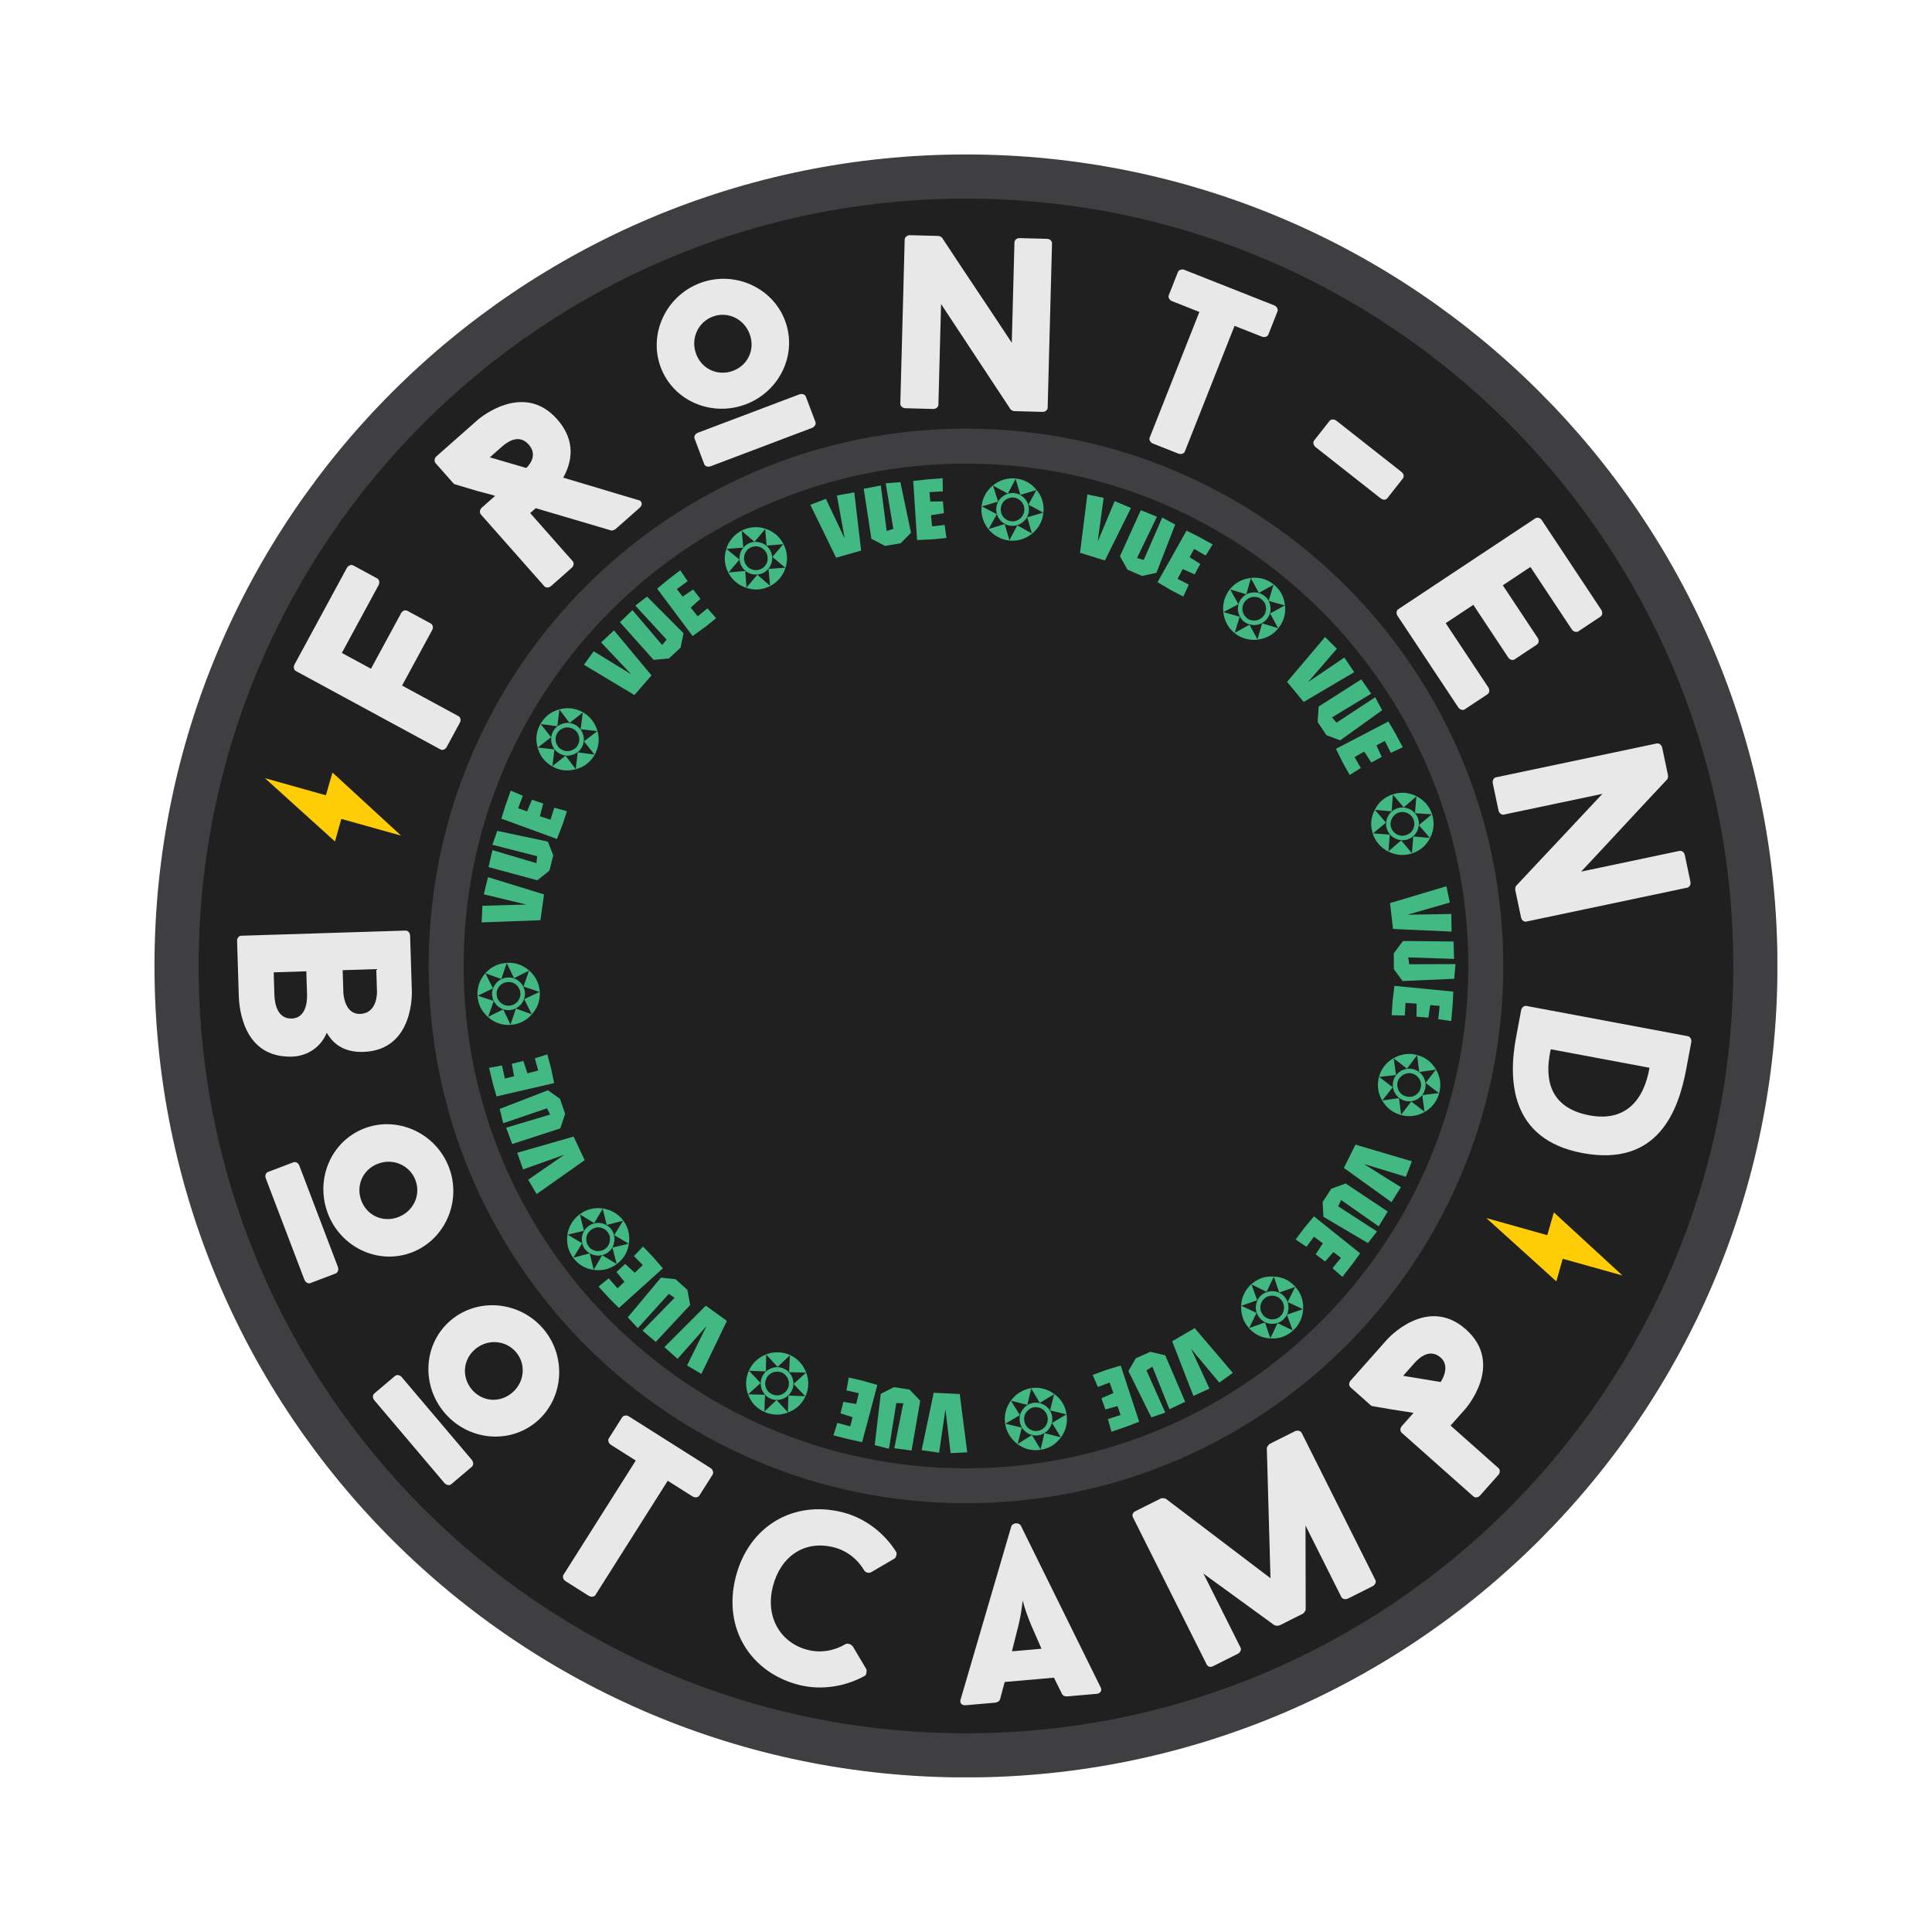   <svg xmlns="http://www.w3.org/2000/svg" xmlns:xlink="http://www.w3.org/1999/xlink" width="500" zoomAndPan="magnify"
    viewBox="0 0 375 375" height="500" preserveAspectRatio="xMidYMid meet" version="1.0">
    <defs>
      <g />
      <clipPath id="id1">
        <path
          d="M 29.984 29.984 L 344.984 29.984 L 344.984 344.984 L 29.984 344.984 Z M 29.984 29.984 "
          clip-rule="nonzero" />
      </clipPath>
      <clipPath id="id2">
        <path d="M 51 149 L 78 149 L 78 164 L 51 164 Z M 51 149 " clip-rule="nonzero" />
      </clipPath>
      <clipPath id="id3">
        <path
          d="M 49.199 158.883 L 52.652 146.609 L 80.086 154.324 L 76.633 166.598 Z M 49.199 158.883 "
          clip-rule="nonzero" />
      </clipPath>
      <clipPath id="id4">
        <path
          d="M 49.199 158.883 L 52.652 146.609 L 80.086 154.324 L 76.633 166.598 Z M 49.199 158.883 "
          clip-rule="nonzero" />
      </clipPath>
      <clipPath id="id5">
        <path
          d="M 49.199 158.883 L 52.652 146.609 L 80.086 154.324 L 76.633 166.598 Z M 49.199 158.883 "
          clip-rule="nonzero" />
      </clipPath>
      <clipPath id="id6">
        <path d="M 288 235 L 315 235 L 315 249 L 288 249 Z M 288 235 " clip-rule="nonzero" />
      </clipPath>
      <clipPath id="id7">
        <path
          d="M 286.27 244.262 L 289.723 231.988 L 317.156 239.703 L 313.703 251.977 Z M 286.27 244.262 "
          clip-rule="nonzero" />
      </clipPath>
      <clipPath id="id8">
        <path
          d="M 286.27 244.262 L 289.723 231.988 L 317.156 239.703 L 313.703 251.977 Z M 286.27 244.262 "
          clip-rule="nonzero" />
      </clipPath>
      <clipPath id="id9">
        <path
          d="M 286.27 244.262 L 289.723 231.988 L 317.156 239.703 L 313.703 251.977 Z M 286.27 244.262 "
          clip-rule="nonzero" />
      </clipPath>
    </defs>
    <g clip-path="url(#id1)">
      <path fill="#3f3f41"
        d="M 345.004 187.492 C 345.004 100.5 274.48 29.98 187.492 29.98 C 100.5 29.98 29.984 100.5 29.984 187.492 C 29.984 274.48 100.5 345 187.492 345 C 274.48 345 345.004 274.48 345.004 187.492 "
        fill-opacity="1" fill-rule="nonzero" />
    </g>
    <path fill="#202020"
      d="M 336.43 187.492 C 336.43 105.234 269.75 38.555 187.492 38.555 C 105.238 38.555 38.555 105.234 38.555 187.492 C 38.555 269.746 105.238 336.43 187.492 336.43 C 269.75 336.43 336.43 269.746 336.43 187.492 "
      fill-opacity="1" fill-rule="nonzero" />
    <path fill="#3f3f41"
      d="M 291.781 187.492 C 291.781 129.895 245.086 83.203 187.492 83.203 C 129.895 83.203 83.207 129.895 83.207 187.492 C 83.207 245.086 129.895 291.777 187.492 291.777 C 245.086 291.777 291.781 245.086 291.781 187.492 "
      fill-opacity="1" fill-rule="nonzero" />
    <path fill="#202020"
      d="M 285 187.492 C 285 133.641 241.344 89.984 187.492 89.984 C 133.641 89.984 89.988 133.641 89.988 187.492 C 89.988 241.344 133.641 284.996 187.492 284.996 C 241.344 284.996 285 241.344 285 187.492 "
      fill-opacity="1" fill-rule="nonzero" />

    <g id="vue-text" fill="#42b883" fill-opacity="1">
      <g fill="#42b883" fill-opacity="1">
        <g transform="translate(128.592, 246.186)">
          <g />
        </g>
      </g>
      <g fill="#42b883" fill-opacity="1">
        <g transform="translate(124.787, 242.435)">
          <g>
            <path
              d="M -10.922 -1.312 C -10.859 -1.039 -10.734 -0.773 -10.547 -0.516 C -10.359 -0.266 -10.133 -0.062 -9.875 0.094 C -9.625 0.227 -9.348 0.328 -9.047 0.391 C -8.711 0.422 -8.398 0.398 -8.109 0.328 C -7.828 0.266 -7.562 0.141 -7.312 -0.047 C -7.062 -0.234 -6.859 -0.453 -6.703 -0.703 C -6.555 -0.961 -6.457 -1.254 -6.406 -1.578 C -6.375 -1.891 -6.383 -2.188 -6.438 -2.469 C -6.508 -2.75 -6.641 -3.016 -6.828 -3.266 C -7.016 -3.523 -7.234 -3.727 -7.484 -3.875 C -7.754 -4.031 -8.039 -4.133 -8.344 -4.188 C -8.664 -4.227 -8.969 -4.207 -9.25 -4.125 C -9.531 -4.051 -9.797 -3.922 -10.047 -3.734 C -10.297 -3.547 -10.5 -3.328 -10.656 -3.078 C -10.812 -2.836 -10.922 -2.551 -10.984 -2.219 C -11.016 -1.914 -10.992 -1.613 -10.922 -1.312 Z M -11.25 0.016 C -11.52 -0.359 -11.691 -0.738 -11.766 -1.125 C -11.859 -1.539 -11.879 -1.945 -11.828 -2.344 C -11.766 -2.758 -11.625 -3.148 -11.406 -3.516 C -11.195 -3.879 -10.914 -4.191 -10.562 -4.453 C -10.238 -4.691 -9.875 -4.863 -9.469 -4.969 C -9.062 -5.082 -8.645 -5.102 -8.219 -5.031 C -7.789 -4.977 -7.398 -4.844 -7.047 -4.625 C -6.691 -4.426 -6.379 -4.148 -6.109 -3.797 C -5.848 -3.441 -5.68 -3.07 -5.609 -2.688 C -5.516 -2.25 -5.5 -1.836 -5.562 -1.453 C -5.613 -1.035 -5.742 -0.641 -5.953 -0.266 C -6.172 0.098 -6.445 0.406 -6.781 0.656 C -7.125 0.906 -7.5 1.082 -7.906 1.188 C -8.32 1.289 -8.742 1.305 -9.172 1.234 C -9.586 1.172 -9.973 1.031 -10.328 0.812 C -10.68 0.625 -10.988 0.359 -11.25 0.016 Z M -13.531 1.703 C -14.008 1.055 -14.348 0.348 -14.547 -0.422 C -14.723 -1.16 -14.758 -1.953 -14.656 -2.797 C -14.531 -3.598 -14.266 -4.332 -13.859 -5 C -13.461 -5.664 -12.93 -6.25 -12.266 -6.75 C -11.629 -7.219 -10.938 -7.551 -10.188 -7.75 C -9.445 -7.945 -8.648 -7.988 -7.797 -7.875 C -6.984 -7.758 -6.238 -7.5 -5.562 -7.094 C -4.875 -6.695 -4.289 -6.176 -3.812 -5.531 C -3.332 -4.883 -3 -4.172 -2.812 -3.391 C -2.633 -2.648 -2.602 -1.863 -2.719 -1.031 C -2.832 -0.219 -3.086 0.52 -3.484 1.188 C -3.891 1.852 -4.422 2.43 -5.078 2.922 C -5.723 3.398 -6.41 3.734 -7.141 3.922 C -7.879 4.117 -8.691 4.16 -9.578 4.047 C -10.367 3.941 -11.109 3.688 -11.797 3.281 C -12.461 2.875 -13.039 2.348 -13.531 1.703 Z M -13.484 1.672 L -10.328 0.844 L -9.547 4.016 L -7.906 1.203 L -5.094 2.891 L -5.922 -0.281 L -2.75 -1.031 L -5.562 -2.703 L -3.859 -5.484 L -7.031 -4.672 L -7.797 -7.828 L -9.453 -5.031 L -12.234 -6.719 L -11.438 -3.547 L -14.594 -2.781 L -11.797 -1.125 Z M -13.484 1.672 " />
          </g>
        </g>
      </g>
      <g fill="#42b883" fill-opacity="1">
        <g transform="translate(117.213, 231.928)">
          <g />
        </g>
      </g>
      <g fill="#42b883" fill-opacity="1">
        <g transform="translate(114.388, 227.29)">
          <g>
            <path
              d="M -3.051 -6.68 L -13.992 -3.543 L -12.852 -0.312 L -4.84 -3.164 L -11.867 1.699 L -10.23 4.48 L -0.906 -2.102 Z M -3.051 -6.68 " />
          </g>
        </g>
      </g>
      <g fill="#42b883" fill-opacity="1">
        <g transform="translate(110.5, 219.088)">
          <g>
            <path
              d="M -1.805 -5.809 L -4.141 -7.469 L -13.504 -3.852 L -12.824 -1.074 L -4.328 -3.965 L -3.719 -2.754 L -12.25 -0.203 L -11.082 2.961 L -1.75 -0.066 L -0.809 -2.902 Z M -1.805 -5.809 " />
          </g>
        </g>
      </g>
      <g fill="#42b883" fill-opacity="1">
        <g transform="translate(107.669, 210.861)">
          <g>
            <path
              d="M -0.746 -3.656 L -1.43 -6.207 L -3.859 -5.438 L -3.203 -3.078 L -5.293 -2.523 L -6.09 -4.93 L -8.324 -4.375 L -7.891 -1.961 L -9.676 -1.516 L -10.238 -4.047 L -12.746 -3.59 L -12 -0.527 L -11.301 1.953 L -0.109 -0.633 Z M -0.746 -3.656 " />
          </g>
        </g>
      </g>
      <g fill="#42b883" fill-opacity="1">
        <g transform="translate(106.088, 204.453)">
          <g />
        </g>
      </g>
      <g fill="#42b883" fill-opacity="1">
        <g transform="translate(104.948, 199.234)">
          <g>
            <path
              d="M -8.438 -7.078 C -8.531 -6.805 -8.566 -6.508 -8.547 -6.188 C -8.523 -5.875 -8.453 -5.586 -8.328 -5.328 C -8.18 -5.055 -8 -4.816 -7.781 -4.609 C -7.531 -4.398 -7.266 -4.242 -6.984 -4.141 C -6.703 -4.047 -6.406 -4.008 -6.094 -4.031 C -5.781 -4.051 -5.492 -4.125 -5.234 -4.25 C -4.973 -4.383 -4.727 -4.57 -4.5 -4.812 C -4.312 -5.051 -4.164 -5.305 -4.062 -5.578 C -3.957 -5.859 -3.914 -6.156 -3.938 -6.469 C -3.957 -6.789 -4.035 -7.078 -4.172 -7.328 C -4.305 -7.609 -4.484 -7.852 -4.703 -8.062 C -4.953 -8.27 -5.211 -8.422 -5.484 -8.516 C -5.766 -8.609 -6.062 -8.645 -6.375 -8.625 C -6.688 -8.602 -6.973 -8.531 -7.234 -8.406 C -7.504 -8.281 -7.754 -8.098 -7.984 -7.859 C -8.172 -7.617 -8.32 -7.359 -8.438 -7.078 Z M -9.422 -6.141 C -9.453 -6.598 -9.395 -7.008 -9.25 -7.375 C -9.094 -7.781 -8.883 -8.129 -8.625 -8.422 C -8.352 -8.742 -8.023 -9 -7.641 -9.188 C -7.266 -9.375 -6.859 -9.477 -6.422 -9.5 C -6.016 -9.531 -5.613 -9.477 -5.219 -9.344 C -4.82 -9.207 -4.461 -8.992 -4.141 -8.703 C -3.816 -8.43 -3.566 -8.109 -3.391 -7.734 C -3.203 -7.367 -3.094 -6.961 -3.062 -6.516 C -3.039 -6.078 -3.102 -5.676 -3.25 -5.312 C -3.395 -4.895 -3.602 -4.535 -3.875 -4.234 C -4.145 -3.93 -4.469 -3.688 -4.844 -3.5 C -5.219 -3.312 -5.613 -3.203 -6.031 -3.172 C -6.457 -3.148 -6.867 -3.207 -7.266 -3.344 C -7.672 -3.477 -8.035 -3.68 -8.359 -3.953 C -8.672 -4.242 -8.922 -4.578 -9.109 -4.953 C -9.297 -5.316 -9.398 -5.711 -9.422 -6.141 Z M -12.266 -5.953 C -12.316 -6.754 -12.211 -7.535 -11.953 -8.297 C -11.703 -9.016 -11.301 -9.691 -10.75 -10.328 C -10.195 -10.953 -9.57 -11.43 -8.875 -11.766 C -8.176 -12.098 -7.41 -12.289 -6.578 -12.344 C -5.785 -12.395 -5.031 -12.301 -4.312 -12.062 C -3.594 -11.82 -2.898 -11.422 -2.234 -10.859 C -1.617 -10.316 -1.133 -9.691 -0.781 -8.984 C -0.426 -8.273 -0.223 -7.516 -0.172 -6.703 C -0.129 -5.898 -0.238 -5.117 -0.5 -4.359 C -0.75 -3.648 -1.156 -2.984 -1.719 -2.359 C -2.258 -1.734 -2.879 -1.25 -3.578 -0.906 C -4.273 -0.562 -5.031 -0.363 -5.844 -0.312 C -6.656 -0.258 -7.422 -0.352 -8.141 -0.594 C -8.867 -0.844 -9.566 -1.254 -10.234 -1.828 C -10.836 -2.359 -11.316 -2.973 -11.672 -3.672 C -12.016 -4.379 -12.211 -5.141 -12.266 -5.953 Z M -12.203 -5.969 L -9.109 -4.938 L -10.203 -1.859 L -7.281 -3.312 L -5.859 -0.359 L -4.812 -3.469 L -1.75 -2.375 L -3.188 -5.297 L -0.234 -6.703 L -3.344 -7.75 L -2.266 -10.828 L -5.172 -9.375 L -6.594 -12.297 L -7.641 -9.219 L -10.719 -10.312 L -9.266 -7.391 Z M -12.203 -5.969 " />
          </g>
        </g>
      </g>
      <g fill="#42b883" fill-opacity="1">
        <g transform="translate(104.341, 186.295)">
          <g />
        </g>
      </g>
      <g fill="#42b883" fill-opacity="1">
        <g transform="translate(104.506, 180.868)">
          <g>
            <path
              d="M 1.09 -7.262 L -9.785 -10.609 L -10.598 -7.281 L -2.328 -5.293 L -10.867 -5.059 L -11.02 -1.832 L 0.391 -2.254 Z M 1.09 -7.262 " />
          </g>
        </g>
      </g>
      <g fill="#42b883" fill-opacity="1">
        <g transform="translate(105.728, 171.873)">
          <g>
            <path
              d="M 1.66 -5.852 L 0.609 -8.52 L -9.211 -10.602 L -10.156 -7.902 L -1.461 -5.684 L -1.613 -4.336 L -10.152 -6.863 L -10.898 -3.57 L -1.43 -1.012 L 0.91 -2.875 Z M 1.66 -5.852 " />
          </g>
        </g>
      </g>
      <g fill="#42b883" fill-opacity="1">
        <g transform="translate(107.848, 163.436)">
          <g>
            <path
              d="M 1.371 -3.469 L 2.191 -5.98 L -0.262 -6.66 L -1.004 -4.328 L -3.055 -5.004 L -2.41 -7.457 L -4.586 -8.211 L -5.539 -5.953 L -7.277 -6.555 L -6.367 -8.98 L -8.719 -9.965 L -9.766 -6.996 L -10.535 -4.535 L 0.254 -0.59 Z M 1.371 -3.469 " />
          </g>
        </g>
      </g>
      <g fill="#42b883" fill-opacity="1">
        <g transform="translate(110.024, 157.203)">
          <g />
        </g>
      </g>
      <g fill="#42b883" fill-opacity="1">
        <g transform="translate(111.918, 152.208)">
          <g>
            <path
              d="M -3.203 -10.531 C -3.43 -10.363 -3.625 -10.141 -3.781 -9.859 C -3.938 -9.586 -4.031 -9.301 -4.062 -9 C -4.094 -8.707 -4.078 -8.414 -4.016 -8.125 C -3.91 -7.801 -3.766 -7.52 -3.578 -7.281 C -3.398 -7.051 -3.176 -6.863 -2.906 -6.719 C -2.633 -6.562 -2.352 -6.461 -2.062 -6.422 C -1.77 -6.391 -1.469 -6.414 -1.156 -6.5 C -0.863 -6.594 -0.594 -6.723 -0.344 -6.891 C -0.113 -7.078 0.078 -7.305 0.234 -7.578 C 0.391 -7.859 0.484 -8.141 0.516 -8.422 C 0.547 -8.723 0.523 -9.02 0.453 -9.312 C 0.359 -9.633 0.219 -9.91 0.031 -10.141 C -0.145 -10.367 -0.367 -10.562 -0.641 -10.719 C -0.91 -10.863 -1.191 -10.957 -1.484 -11 C -1.773 -11.039 -2.082 -11.02 -2.406 -10.938 C -2.688 -10.844 -2.953 -10.707 -3.203 -10.531 Z M -4.547 -10.281 C -4.316 -10.676 -4.047 -10.988 -3.734 -11.219 C -3.379 -11.477 -3.008 -11.66 -2.625 -11.766 C -2.219 -11.891 -1.805 -11.926 -1.391 -11.875 C -0.973 -11.82 -0.57 -11.688 -0.188 -11.469 C 0.164 -11.27 0.473 -11.004 0.734 -10.672 C 0.992 -10.336 1.176 -9.961 1.281 -9.547 C 1.406 -9.141 1.438 -8.734 1.375 -8.328 C 1.344 -7.922 1.219 -7.523 1 -7.141 C 0.781 -6.754 0.508 -6.445 0.188 -6.219 C -0.164 -5.945 -0.535 -5.766 -0.922 -5.672 C -1.316 -5.547 -1.723 -5.508 -2.141 -5.562 C -2.566 -5.613 -2.961 -5.742 -3.328 -5.953 C -3.691 -6.16 -4.004 -6.426 -4.266 -6.75 C -4.523 -7.082 -4.711 -7.461 -4.828 -7.891 C -4.941 -8.297 -4.973 -8.703 -4.922 -9.109 C -4.879 -9.516 -4.754 -9.906 -4.547 -10.281 Z M -7.016 -11.688 C -6.617 -12.383 -6.109 -12.984 -5.484 -13.484 C -4.879 -13.941 -4.172 -14.285 -3.359 -14.516 C -2.566 -14.734 -1.785 -14.797 -1.016 -14.703 C -0.242 -14.609 0.504 -14.359 1.234 -13.953 C 1.922 -13.555 2.5 -13.055 2.969 -12.453 C 3.445 -11.859 3.812 -11.141 4.062 -10.297 C 4.281 -9.523 4.344 -8.742 4.25 -7.953 C 4.156 -7.172 3.91 -6.426 3.516 -5.719 C 3.117 -5.02 2.602 -4.422 1.969 -3.922 C 1.375 -3.461 0.672 -3.125 -0.141 -2.906 C -0.941 -2.688 -1.727 -2.617 -2.5 -2.703 C -3.281 -2.797 -4.02 -3.047 -4.719 -3.453 C -5.426 -3.848 -6.02 -4.344 -6.5 -4.938 C -6.977 -5.539 -7.332 -6.27 -7.562 -7.125 C -7.789 -7.883 -7.859 -8.66 -7.766 -9.453 C -7.672 -10.234 -7.422 -10.977 -7.016 -11.688 Z M -6.953 -11.656 L -4.953 -9.109 L -7.531 -7.109 L -4.297 -6.75 L -4.703 -3.5 L -2.156 -5.531 L -0.172 -2.922 L 0.219 -6.172 L 3.469 -5.75 L 1.438 -8.312 L 4.016 -10.297 L 0.781 -10.672 L 1.203 -13.906 L -1.359 -11.891 L -3.344 -14.484 L -3.734 -11.25 Z M -6.953 -11.656 " />
          </g>
        </g>
      </g>
      <g fill="#42b883" fill-opacity="1">
        <g transform="translate(118.476, 141.037)">
          <g />
        </g>
      </g>
      <g fill="#42b883" fill-opacity="1">
        <g transform="translate(121.576, 136.582)">
          <g>
            <path
              d="M 4.879 -5.488 L -2.402 -14.23 L -4.902 -11.887 L 0.941 -5.703 L -6.344 -10.172 L -8.23 -7.551 L 1.559 -1.676 Z M 4.879 -5.488 " />
          </g>
        </g>
      </g>
      <g fill="#42b883" fill-opacity="1">
        <g transform="translate(127.513, 129.713)">
          <g>
            <path
              d="M 4.586 -3.996 L 5.16 -6.805 L -1.926 -13.91 L -4.195 -12.168 L 1.879 -5.559 L 1.016 -4.516 L -4.758 -11.293 L -7.184 -8.941 L -0.645 -1.629 L 2.332 -1.91 Z M 4.586 -3.996 " />
          </g>
        </g>
      </g>
      <g fill="#42b883" fill-opacity="1">
        <g transform="translate(133.895, 123.803)">
          <g>
            <path
              d="M 3.043 -2.156 L 5.102 -3.812 L 3.418 -5.723 L 1.523 -4.176 L 0.172 -5.863 L 2.055 -7.562 L 0.645 -9.383 L -1.391 -8.012 L -2.516 -9.465 L -0.43 -11 L -1.859 -13.109 L -4.359 -11.191 L -6.348 -9.551 L 0.535 -0.355 Z M 3.043 -2.156 " />
          </g>
        </g>
      </g>
      <g fill="#42b883" fill-opacity="1">
        <g transform="translate(139.123, 119.769)">
          <g />
        </g>
      </g>
      <g fill="#42b883" fill-opacity="1">
        <g transform="translate(143.436, 116.62)">
          <g>
            <path
              d="M 3.078 -10.578 C 2.785 -10.555 2.5 -10.473 2.219 -10.328 C 1.938 -10.18 1.703 -9.992 1.516 -9.766 C 1.328 -9.523 1.18 -9.266 1.078 -8.984 C 0.992 -8.66 0.961 -8.352 0.984 -8.062 C 1.016 -7.77 1.098 -7.484 1.234 -7.203 C 1.379 -6.93 1.562 -6.695 1.781 -6.5 C 2.008 -6.312 2.281 -6.164 2.594 -6.062 C 2.883 -5.977 3.176 -5.945 3.469 -5.969 C 3.77 -5.988 4.062 -6.07 4.344 -6.219 C 4.625 -6.363 4.852 -6.551 5.031 -6.781 C 5.227 -7.008 5.379 -7.27 5.484 -7.562 C 5.566 -7.875 5.594 -8.176 5.562 -8.469 C 5.539 -8.758 5.457 -9.039 5.312 -9.312 C 5.176 -9.594 4.992 -9.828 4.766 -10.016 C 4.547 -10.211 4.281 -10.367 3.969 -10.484 C 3.676 -10.555 3.379 -10.586 3.078 -10.578 Z M 1.812 -11.109 C 2.219 -11.316 2.613 -11.426 3 -11.438 C 3.438 -11.457 3.844 -11.406 4.219 -11.281 C 4.625 -11.164 4.988 -10.973 5.312 -10.703 C 5.645 -10.43 5.91 -10.098 6.109 -9.703 C 6.297 -9.348 6.406 -8.957 6.438 -8.531 C 6.477 -8.113 6.426 -7.695 6.281 -7.281 C 6.164 -6.895 5.973 -6.539 5.703 -6.219 C 5.441 -5.895 5.113 -5.629 4.719 -5.422 C 4.332 -5.223 3.945 -5.117 3.562 -5.109 C 3.113 -5.078 2.695 -5.117 2.312 -5.234 C 1.926 -5.359 1.566 -5.555 1.234 -5.828 C 0.91 -6.109 0.648 -6.438 0.453 -6.812 C 0.266 -7.188 0.148 -7.582 0.109 -8 C 0.078 -8.414 0.125 -8.828 0.25 -9.234 C 0.383 -9.648 0.586 -10.016 0.859 -10.328 C 1.117 -10.648 1.438 -10.91 1.812 -11.109 Z M 0.5 -13.625 C 1.219 -13.988 1.977 -14.207 2.781 -14.281 C 3.52 -14.352 4.301 -14.258 5.125 -14 C 5.895 -13.75 6.578 -13.375 7.172 -12.875 C 7.773 -12.375 8.266 -11.754 8.641 -11.016 C 9.004 -10.305 9.223 -9.57 9.297 -8.812 C 9.367 -8.051 9.281 -7.254 9.031 -6.422 C 8.789 -5.641 8.414 -4.945 7.906 -4.344 C 7.395 -3.738 6.781 -3.25 6.062 -2.875 C 5.352 -2.508 4.598 -2.289 3.797 -2.219 C 3.035 -2.156 2.254 -2.254 1.453 -2.516 C 0.672 -2.766 -0.016 -3.141 -0.609 -3.641 C -1.211 -4.141 -1.703 -4.754 -2.078 -5.484 C -2.441 -6.203 -2.66 -6.941 -2.734 -7.703 C -2.805 -8.461 -2.711 -9.258 -2.453 -10.094 C -2.223 -10.863 -1.848 -11.551 -1.328 -12.156 C -0.828 -12.758 -0.219 -13.25 0.5 -13.625 Z M 0.531 -13.578 L 0.844 -10.328 L -2.438 -10.078 L 0.094 -8 L -2.031 -5.5 L 1.219 -5.797 L 1.453 -2.562 L 3.562 -5.062 L 6.031 -2.922 L 5.734 -6.188 L 8.984 -6.438 L 6.484 -8.516 L 8.594 -11 L 5.359 -10.719 L 5.094 -13.953 L 3.016 -11.453 Z M 0.531 -13.578 " />
          </g>
        </g>
      </g>
      <g fill="#42b883" fill-opacity="1">
        <g transform="translate(155.032, 110.842)">
          <g />
        </g>
      </g>
      <g fill="#42b883" fill-opacity="1">
        <g transform="translate(160.06, 108.803)">
          <g>
            <path
              d="M 7.086 -1.934 L 5.758 -13.234 L 2.383 -12.633 L 3.902 -4.266 L 0.242 -11.984 L -2.77 -10.82 L 2.223 -0.555 Z M 7.086 -1.934 " />
          </g>
        </g>
      </g>
      <g fill="#42b883" fill-opacity="1">
        <g transform="translate(168.785, 106.29)">
          <g>
            <path
              d="M 6.023 -0.84 L 8.039 -2.883 L 5.98 -12.707 L 3.129 -12.484 L 4.609 -3.633 L 3.316 -3.227 L 2.18 -12.059 L -1.133 -11.414 L 0.348 -1.719 L 2.996 -0.328 Z M 6.023 -0.84 " />
          </g>
        </g>
      </g>
      <g fill="#42b883" fill-opacity="1">
        <g transform="translate(177.358, 104.824)">
          <g>
            <path
              d="M 3.727 -0.145 L 6.355 -0.406 L 5.988 -2.93 L 3.555 -2.664 L 3.348 -4.816 L 5.852 -5.215 L 5.664 -7.508 L 3.211 -7.469 L 3.059 -9.305 L 5.648 -9.449 L 5.602 -12 L 2.457 -11.758 L -0.102 -11.469 L 0.641 -0.004 Z M 3.727 -0.145 " />
          </g>
        </g>
      </g>
      <g fill="#42b883" fill-opacity="1">
        <g transform="translate(183.942, 104.299)">
          <g />
        </g>
      </g>
      <g fill="#42b883" fill-opacity="1">
        <g transform="translate(189.274, 104.017)">
          <g>
            <path
              d="M 8.344 -7.172 C 8.102 -7.316 7.82 -7.406 7.5 -7.438 C 7.188 -7.469 6.883 -7.438 6.594 -7.344 C 6.312 -7.25 6.047 -7.113 5.797 -6.938 C 5.555 -6.719 5.367 -6.477 5.234 -6.219 C 5.098 -5.969 5.016 -5.688 4.984 -5.375 C 4.953 -5.062 4.973 -4.766 5.047 -4.484 C 5.129 -4.203 5.27 -3.93 5.469 -3.672 C 5.676 -3.441 5.91 -3.25 6.172 -3.094 C 6.43 -2.957 6.719 -2.875 7.031 -2.844 C 7.352 -2.812 7.648 -2.836 7.922 -2.922 C 8.203 -3.016 8.461 -3.156 8.703 -3.344 C 8.953 -3.562 9.145 -3.797 9.281 -4.047 C 9.426 -4.305 9.516 -4.594 9.547 -4.906 C 9.578 -5.219 9.551 -5.516 9.469 -5.797 C 9.383 -6.078 9.238 -6.348 9.031 -6.609 C 8.832 -6.828 8.602 -7.016 8.344 -7.172 Z M 7.578 -8.312 C 8.035 -8.258 8.43 -8.133 8.766 -7.938 C 9.141 -7.719 9.453 -7.453 9.703 -7.141 C 9.973 -6.828 10.172 -6.469 10.297 -6.062 C 10.422 -5.656 10.461 -5.234 10.422 -4.797 C 10.379 -4.391 10.258 -4 10.062 -3.625 C 9.863 -3.258 9.594 -2.941 9.25 -2.672 C 8.926 -2.398 8.566 -2.207 8.172 -2.094 C 7.785 -1.969 7.367 -1.926 6.922 -1.969 C 6.484 -2.008 6.098 -2.133 5.766 -2.344 C 5.367 -2.551 5.051 -2.812 4.812 -3.125 C 4.551 -3.445 4.359 -3.805 4.234 -4.203 C 4.109 -4.609 4.066 -5.02 4.109 -5.438 C 4.148 -5.863 4.27 -6.266 4.469 -6.641 C 4.664 -7.016 4.93 -7.332 5.266 -7.594 C 5.586 -7.863 5.953 -8.062 6.359 -8.188 C 6.742 -8.312 7.148 -8.352 7.578 -8.312 Z M 7.875 -11.141 C 8.664 -11.055 9.414 -10.828 10.125 -10.453 C 10.789 -10.086 11.391 -9.582 11.922 -8.938 C 12.441 -8.301 12.816 -7.609 13.047 -6.859 C 13.273 -6.117 13.344 -5.332 13.25 -4.5 C 13.176 -3.707 12.957 -2.973 12.594 -2.297 C 12.238 -1.617 11.727 -1 11.062 -0.438 C 10.438 0.07 9.75 0.441 9 0.672 C 8.227 0.91 7.441 0.988 6.641 0.906 C 5.836 0.82 5.094 0.586 4.406 0.203 C 3.727 -0.148 3.125 -0.648 2.594 -1.297 C 2.07 -1.941 1.695 -2.641 1.469 -3.391 C 1.25 -4.141 1.176 -4.914 1.25 -5.719 C 1.332 -6.531 1.551 -7.27 1.906 -7.938 C 2.27 -8.613 2.785 -9.234 3.453 -9.797 C 4.078 -10.305 4.77 -10.68 5.531 -10.922 C 6.281 -11.148 7.062 -11.223 7.875 -11.141 Z M 7.859 -11.078 L 6.344 -8.203 L 3.469 -9.766 L 4.453 -6.656 L 1.312 -5.719 L 4.203 -4.203 L 2.609 -1.328 L 5.734 -2.297 L 6.656 0.844 L 8.172 -2.047 L 11.031 -0.469 L 10.094 -3.609 L 13.219 -4.516 L 10.344 -6.062 L 11.891 -8.906 L 8.781 -7.953 Z M 7.859 -11.078 " />
          </g>
        </g>
      </g>
      <g fill="#42b883" fill-opacity="1">
        <g transform="translate(202.144, 105.507)">
          <g />
        </g>
      </g>
      <g fill="#42b883" fill-opacity="1">
        <g transform="translate(207.469, 106.546)">
          <g>
            <path
              d="M 6.992 2.25 L 12.051 -7.945 L 8.895 -9.281 L 5.598 -1.441 L 6.746 -9.91 L 3.586 -10.578 L 2.164 0.75 Z M 6.992 2.25 " />
          </g>
        </g>
      </g>
      <g fill="#42b883" fill-opacity="1">
        <g transform="translate(216.151, 109.205)">
          <g>
            <path
              d="M 5.508 2.586 L 8.309 1.977 L 11.949 -7.379 L 9.438 -8.75 L 5.848 -0.523 L 4.543 -0.891 L 8.41 -8.91 L 5.281 -10.18 L 1.23 -1.246 L 2.688 1.359 Z M 5.508 2.586 " />
          </g>
        </g>
      </g>
      <g fill="#42b883" fill-opacity="1">
        <g transform="translate(224.132, 112.659)">
          <g>
            <path
              d="M 3.203 1.914 L 5.547 3.129 L 6.617 0.816 L 4.434 -0.293 L 5.434 -2.207 L 7.746 -1.172 L 8.844 -3.199 L 6.766 -4.504 L 7.645 -6.121 L 9.891 -4.832 L 11.242 -6.992 L 8.48 -8.508 L 6.176 -9.664 L 0.539 0.348 Z M 3.203 1.914 " />
          </g>
        </g>
      </g>
      <g fill="#42b883" fill-opacity="1">
        <g transform="translate(229.937, 115.813)">
          <g />
        </g>
      </g>
      <g fill="#42b883" fill-opacity="1">
        <g transform="translate(234.557, 118.489)">
          <g>
            <path
              d="M 10.922 -1.469 C 10.785 -1.707 10.594 -1.926 10.344 -2.125 C 10.102 -2.332 9.836 -2.477 9.547 -2.562 C 9.254 -2.625 8.957 -2.648 8.656 -2.641 C 8.332 -2.586 8.039 -2.488 7.781 -2.344 C 7.531 -2.207 7.305 -2.02 7.109 -1.781 C 6.91 -1.539 6.77 -1.273 6.688 -0.984 C 6.602 -0.703 6.57 -0.398 6.594 -0.078 C 6.633 0.223 6.723 0.508 6.859 0.781 C 7.004 1.031 7.195 1.254 7.438 1.453 C 7.688 1.66 7.953 1.801 8.234 1.875 C 8.523 1.945 8.82 1.977 9.125 1.969 C 9.445 1.914 9.734 1.816 9.984 1.672 C 10.242 1.535 10.473 1.348 10.672 1.109 C 10.867 0.867 11.008 0.602 11.094 0.312 C 11.176 0.031 11.207 -0.27 11.188 -0.594 C 11.145 -0.895 11.055 -1.188 10.922 -1.469 Z M 10.891 -2.828 C 11.242 -2.535 11.508 -2.211 11.688 -1.859 C 11.875 -1.473 11.988 -1.082 12.031 -0.688 C 12.094 -0.27 12.062 0.141 11.938 0.547 C 11.812 0.953 11.613 1.328 11.344 1.672 C 11.094 1.984 10.785 2.238 10.422 2.438 C 10.055 2.645 9.648 2.77 9.203 2.812 C 8.785 2.863 8.383 2.828 8 2.703 C 7.602 2.609 7.227 2.422 6.875 2.141 C 6.531 1.859 6.273 1.539 6.109 1.188 C 5.898 0.789 5.773 0.398 5.734 0.016 C 5.691 -0.398 5.727 -0.812 5.844 -1.219 C 5.957 -1.625 6.145 -1.988 6.406 -2.312 C 6.676 -2.645 6.992 -2.914 7.359 -3.125 C 7.734 -3.332 8.133 -3.453 8.562 -3.484 C 8.977 -3.535 9.391 -3.5 9.797 -3.375 C 10.191 -3.27 10.555 -3.086 10.891 -2.828 Z M 12.672 -5.047 C 13.297 -4.535 13.801 -3.93 14.188 -3.234 C 14.539 -2.566 14.766 -1.812 14.859 -0.969 C 14.953 -0.145 14.891 0.633 14.672 1.375 C 14.453 2.125 14.078 2.82 13.547 3.469 C 13.055 4.094 12.477 4.586 11.812 4.953 C 11.145 5.316 10.379 5.555 9.516 5.672 C 8.711 5.766 7.926 5.695 7.156 5.469 C 6.406 5.258 5.711 4.898 5.078 4.391 C 4.453 3.891 3.945 3.281 3.562 2.562 C 3.207 1.906 2.984 1.16 2.891 0.328 C 2.805 -0.492 2.867 -1.281 3.078 -2.031 C 3.297 -2.781 3.656 -3.473 4.156 -4.109 C 4.664 -4.734 5.254 -5.227 5.922 -5.594 C 6.598 -5.969 7.367 -6.207 8.234 -6.312 C 9.035 -6.414 9.82 -6.359 10.594 -6.141 C 11.344 -5.922 12.035 -5.555 12.672 -5.047 Z M 12.641 -5 L 9.781 -3.406 L 8.234 -6.281 L 7.359 -3.141 L 4.219 -4.078 L 5.812 -1.219 L 2.922 0.312 L 6.062 1.219 L 5.109 4.344 L 7.969 2.766 L 9.516 5.625 L 10.422 2.5 L 13.531 3.438 L 11.969 0.578 L 14.828 -0.969 L 11.688 -1.859 Z M 12.641 -5 " />
          </g>
        </g>
      </g>
      <g fill="#42b883" fill-opacity="1">
        <g transform="translate(244.526, 126.765)">
          <g />
        </g>
      </g>
      <g fill="#42b883" fill-opacity="1">
        <g transform="translate(248.418, 130.544)">
          <g>
            <path
              d="M 4.629 5.703 L 14.434 -0.074 L 12.52 -2.918 L 5.477 1.848 L 11.062 -4.617 L 8.781 -6.902 L 1.402 1.809 Z M 4.629 5.703 " />
          </g>
        </g>
      </g>
      <g fill="#42b883" fill-opacity="1">
        <g transform="translate(254.24, 137.512)">
          <g>
            <path
              d="M 3.203 5.172 L 5.883 6.191 L 14.039 0.344 L 12.684 -2.176 L 5.184 2.754 L 4.293 1.734 L 11.91 -2.871 L 9.984 -5.645 L 1.711 -0.375 L 1.508 2.609 Z M 3.203 5.172 " />
          </g>
        </g>
      </g>
      <g fill="#42b883" fill-opacity="1">
        <g transform="translate(259.039, 144.764)">
          <g>
            <path
              d="M 1.637 3.352 L 2.938 5.648 L 5.098 4.297 L 3.875 2.176 L 5.758 1.117 L 7.129 3.246 L 9.156 2.148 L 8.129 -0.078 L 9.746 -0.957 L 10.926 1.352 L 13.238 0.281 L 11.75 -2.496 L 10.449 -4.723 L 0.262 0.586 Z M 1.637 3.352 " />
          </g>
        </g>
      </g>
      <g fill="#42b883" fill-opacity="1">
        <g transform="translate(262.181, 150.575)">
          <g />
        </g>
      </g>
      <g fill="#42b883" fill-opacity="1">
        <g transform="translate(264.589, 155.34)">
          <g>
            <path
              d="M 9.938 4.734 C 9.957 4.441 9.914 4.145 9.812 3.844 C 9.719 3.539 9.578 3.285 9.391 3.078 C 9.191 2.859 8.957 2.672 8.688 2.516 C 8.395 2.379 8.098 2.297 7.797 2.266 C 7.504 2.242 7.211 2.281 6.922 2.375 C 6.617 2.477 6.359 2.625 6.141 2.812 C 5.922 3.008 5.734 3.25 5.578 3.531 C 5.441 3.812 5.352 4.102 5.312 4.406 C 5.289 4.688 5.328 4.977 5.422 5.281 C 5.523 5.582 5.672 5.844 5.859 6.062 C 6.066 6.289 6.305 6.477 6.578 6.625 C 6.879 6.77 7.172 6.852 7.453 6.875 C 7.742 6.895 8.039 6.852 8.344 6.75 C 8.633 6.656 8.895 6.516 9.125 6.328 C 9.352 6.141 9.539 5.898 9.688 5.609 C 9.82 5.336 9.906 5.047 9.938 4.734 Z M 10.672 3.578 C 10.805 4.016 10.848 4.426 10.797 4.812 C 10.754 5.238 10.645 5.633 10.469 6 C 10.281 6.375 10.023 6.695 9.703 6.969 C 9.391 7.25 9.023 7.457 8.609 7.594 C 8.223 7.719 7.816 7.766 7.391 7.734 C 6.961 7.703 6.562 7.586 6.188 7.391 C 5.801 7.203 5.477 6.945 5.219 6.625 C 4.945 6.32 4.738 5.957 4.594 5.531 C 4.457 5.113 4.414 4.711 4.469 4.328 C 4.508 3.891 4.617 3.492 4.797 3.141 C 4.984 2.766 5.238 2.438 5.562 2.156 C 5.883 1.883 6.242 1.68 6.641 1.547 C 7.047 1.422 7.457 1.375 7.875 1.406 C 8.301 1.438 8.703 1.551 9.078 1.75 C 9.453 1.945 9.773 2.203 10.047 2.516 C 10.328 2.816 10.535 3.172 10.672 3.578 Z M 13.375 2.703 C 13.625 3.461 13.719 4.242 13.656 5.047 C 13.594 5.797 13.367 6.551 12.984 7.312 C 12.617 8.039 12.141 8.656 11.547 9.156 C 10.953 9.664 10.258 10.051 9.469 10.312 C 8.707 10.551 7.945 10.645 7.188 10.594 C 6.426 10.539 5.656 10.328 4.875 9.953 C 4.145 9.578 3.523 9.094 3.016 8.5 C 2.492 7.906 2.109 7.223 1.859 6.453 C 1.609 5.691 1.516 4.906 1.578 4.094 C 1.641 3.344 1.863 2.594 2.25 1.844 C 2.613 1.113 3.094 0.492 3.688 -0.016 C 4.281 -0.523 4.961 -0.906 5.734 -1.156 C 6.504 -1.406 7.27 -1.504 8.031 -1.453 C 8.789 -1.398 9.566 -1.18 10.359 -0.797 C 11.078 -0.43 11.695 0.047 12.219 0.641 C 12.738 1.242 13.125 1.93 13.375 2.703 Z M 13.312 2.719 L 10.062 2.5 L 10.328 -0.766 L 7.875 1.375 L 5.766 -1.109 L 5.531 2.141 L 2.281 1.844 L 4.422 4.328 L 1.922 6.422 L 5.172 6.656 L 4.906 9.906 L 7.375 7.781 L 9.469 10.266 L 9.719 7.016 L 12.953 7.297 L 10.812 4.828 Z M 13.312 2.719 " />
          </g>
        </g>
      </g>
      <g fill="#42b883" fill-opacity="1">
        <g transform="translate(268.422, 167.717)">
          <g />
        </g>
      </g>
      <g fill="#42b883" fill-opacity="1">
        <g transform="translate(269.618, 173.008)">
          <g>
            <path
              d="M 0.762 7.305 L 12.133 7.816 L 12.082 4.395 L 3.578 4.539 L 11.789 2.172 L 11.129 -0.988 L 0.188 2.281 Z M 0.762 7.305 " />
          </g>
        </g>
      </g>
      <g fill="#42b883" fill-opacity="1">
        <g transform="translate(270.691, 182.024)">
          <g>
            <path
              d="M -0.141 6.082 L 1.547 8.398 L 11.574 7.953 L 11.812 5.105 L 2.84 5.137 L 2.648 3.797 L 11.547 4.098 L 11.445 0.723 L 1.637 0.621 L -0.16 3.008 Z M -0.141 6.082 " />
          </g>
        </g>
      </g>
      <g fill="#42b883" fill-opacity="1">
        <g transform="translate(270.75, 190.721)">
          <g>
            <path
              d="M -0.461 3.703 L -0.625 6.336 L 1.922 6.383 L 2.059 3.938 L 4.211 4.078 L 4.199 6.613 L 6.496 6.801 L 6.852 4.375 L 8.688 4.523 L 8.414 7.102 L 10.938 7.465 L 11.207 4.324 L 11.336 1.75 L -0.098 0.633 Z M -0.461 3.703 " />
          </g>
        </g>
      </g>
      <g fill="#42b883" fill-opacity="1">
        <g transform="translate(270.21, 197.304)">
          <g />
        </g>
      </g>
      <g fill="#42b883" fill-opacity="1">
        <g transform="translate(269.625, 202.612)">
          <g>
            <path
              d="M 5.734 9.391 C 5.91 9.172 6.039 8.906 6.125 8.594 C 6.207 8.289 6.227 7.992 6.188 7.703 C 6.145 7.41 6.051 7.129 5.906 6.859 C 5.727 6.586 5.523 6.359 5.297 6.172 C 5.066 5.984 4.801 5.848 4.5 5.766 C 4.195 5.68 3.898 5.66 3.609 5.703 C 3.316 5.754 3.023 5.852 2.734 6 C 2.473 6.164 2.25 6.363 2.062 6.594 C 1.875 6.82 1.738 7.086 1.656 7.391 C 1.57 7.703 1.555 8 1.609 8.281 C 1.648 8.582 1.742 8.867 1.891 9.141 C 2.066 9.422 2.27 9.645 2.5 9.812 C 2.727 9.988 2.992 10.117 3.297 10.203 C 3.598 10.285 3.895 10.312 4.188 10.281 C 4.477 10.25 4.77 10.156 5.062 10 C 5.32 9.832 5.547 9.629 5.734 9.391 Z M 6.969 8.812 C 6.852 9.258 6.672 9.633 6.422 9.938 C 6.141 10.27 5.828 10.535 5.484 10.734 C 5.129 10.941 4.742 11.07 4.328 11.125 C 3.91 11.188 3.488 11.16 3.062 11.047 C 2.676 10.941 2.312 10.758 1.969 10.5 C 1.625 10.25 1.348 9.938 1.141 9.562 C 0.93 9.195 0.801 8.812 0.75 8.406 C 0.688 8 0.711 7.582 0.828 7.156 C 0.941 6.727 1.125 6.363 1.375 6.062 C 1.656 5.719 1.969 5.445 2.312 5.25 C 2.664 5.039 3.051 4.906 3.469 4.844 C 3.895 4.789 4.312 4.816 4.719 4.922 C 5.125 5.035 5.492 5.219 5.828 5.469 C 6.16 5.727 6.438 6.047 6.656 6.422 C 6.863 6.785 6.992 7.176 7.047 7.594 C 7.109 8 7.082 8.406 6.969 8.812 Z M 9.719 9.562 C 9.508 10.344 9.164 11.047 8.688 11.672 C 8.227 12.273 7.629 12.789 6.891 13.219 C 6.18 13.625 5.438 13.879 4.656 13.984 C 3.883 14.086 3.098 14.031 2.297 13.812 C 1.535 13.602 0.848 13.27 0.234 12.812 C -0.379 12.352 -0.906 11.75 -1.344 11 C -1.758 10.289 -2.02 9.547 -2.125 8.766 C -2.227 7.984 -2.176 7.203 -1.969 6.422 C -1.758 5.641 -1.41 4.93 -0.922 4.297 C -0.453 3.703 0.145 3.195 0.875 2.781 C 1.594 2.375 2.336 2.113 3.109 2 C 3.879 1.895 4.656 1.953 5.438 2.172 C 6.227 2.379 6.926 2.711 7.531 3.172 C 8.145 3.629 8.672 4.238 9.109 5 C 9.516 5.688 9.773 6.422 9.891 7.203 C 9.992 7.992 9.938 8.781 9.719 9.562 Z M 9.656 9.547 L 7.078 7.578 L 9.078 5 L 5.844 5.469 L 5.438 2.203 L 3.469 4.812 L 0.891 2.812 L 1.344 6.047 L -1.922 6.422 L 0.703 8.422 L -1.312 10.984 L 1.922 10.531 L 2.328 13.766 L 4.297 11.188 L 6.875 13.172 L 6.438 9.953 Z M 9.656 9.547 " />
          </g>
        </g>
      </g>
      <g fill="#42b883" fill-opacity="1">
        <g transform="translate(266.079, 215.072)">
          <g />
        </g>
      </g>
      <g fill="#42b883" fill-opacity="1">
        <g transform="translate(264.19, 220.159)">
          <g>
            <path
              d="M -3.348 6.535 L 5.895 13.176 L 7.723 10.277 L 0.52 5.758 L 8.691 8.258 L 9.859 5.25 L -1.09 2.016 Z M -3.348 6.535 " />
          </g>
        </g>
      </g>
      <g fill="#42b883" fill-opacity="1">
        <g transform="translate(260.166, 228.298)">
          <g>
            <path
              d="M -3.441 5.016 L -3.289 7.879 L 5.352 12.984 L 7.109 10.727 L -0.426 5.855 L 0.148 4.625 L 7.434 9.738 L 9.195 6.859 L 1.031 1.418 L -1.777 2.434 Z M -3.441 5.016 " />
          </g>
        </g>
      </g>
      <g fill="#42b883" fill-opacity="1">
        <g transform="translate(255.466, 235.616)">
          <g>
            <path
              d="M -2.406 2.852 L -3.984 4.969 L -1.875 6.398 L -0.426 4.422 L 1.301 5.719 L -0.094 7.836 L 1.73 9.246 L 3.352 7.406 L 4.809 8.531 L 3.172 10.543 L 5.086 12.227 L 7.027 9.742 L 8.539 7.656 L -0.43 0.477 Z M -2.406 2.852 " />
          </g>
        </g>
      </g>
      <g fill="#42b883" fill-opacity="1">
        <g transform="translate(251.42, 240.836)">
          <g />
        </g>
      </g>
      <g fill="#42b883" fill-opacity="1">
        <g transform="translate(248.031, 244.963)">
          <g>
            <path
              d="M -0.312 11 C -0.051 10.914 0.195 10.766 0.438 10.547 C 0.676 10.336 0.859 10.102 0.984 9.844 C 1.098 9.562 1.172 9.27 1.203 8.969 C 1.203 8.645 1.156 8.344 1.062 8.062 C 0.969 7.781 0.816 7.523 0.609 7.297 C 0.398 7.055 0.164 6.875 -0.094 6.75 C -0.363 6.633 -0.66 6.555 -0.984 6.516 C -1.297 6.516 -1.594 6.562 -1.875 6.656 C -2.145 6.738 -2.398 6.883 -2.641 7.094 C -2.879 7.312 -3.055 7.551 -3.172 7.812 C -3.305 8.094 -3.383 8.379 -3.406 8.672 C -3.414 9.016 -3.367 9.32 -3.266 9.594 C -3.172 9.863 -3.02 10.117 -2.812 10.359 C -2.602 10.586 -2.367 10.766 -2.109 10.891 C -1.848 11.023 -1.551 11.102 -1.219 11.125 C -0.914 11.133 -0.613 11.094 -0.312 11 Z M 1.016 11.203 C 0.68 11.504 0.328 11.711 -0.047 11.828 C -0.461 11.953 -0.867 12.004 -1.266 11.984 C -1.68 11.973 -2.078 11.875 -2.453 11.688 C -2.836 11.5 -3.176 11.242 -3.469 10.922 C -3.738 10.617 -3.945 10.27 -4.094 9.875 C -4.238 9.477 -4.297 9.062 -4.266 8.625 C -4.242 8.219 -4.145 7.828 -3.969 7.453 C -3.801 7.078 -3.551 6.738 -3.219 6.438 C -2.895 6.145 -2.539 5.945 -2.156 5.844 C -1.738 5.695 -1.332 5.633 -0.938 5.656 C -0.52 5.676 -0.117 5.773 0.266 5.953 C 0.648 6.141 0.984 6.391 1.266 6.703 C 1.547 7.016 1.754 7.367 1.891 7.766 C 2.023 8.16 2.082 8.578 2.062 9.016 C 2.039 9.441 1.941 9.844 1.766 10.219 C 1.586 10.594 1.336 10.922 1.016 11.203 Z M 2.922 13.312 C 2.328 13.844 1.648 14.25 0.891 14.531 C 0.18 14.77 -0.594 14.867 -1.438 14.828 C -2.27 14.785 -3.035 14.598 -3.734 14.266 C -4.43 13.93 -5.055 13.453 -5.609 12.828 C -6.141 12.242 -6.531 11.586 -6.781 10.859 C -7.039 10.141 -7.156 9.348 -7.125 8.484 C -7.094 7.66 -6.906 6.895 -6.562 6.188 C -6.227 5.469 -5.758 4.836 -5.156 4.297 C -4.551 3.766 -3.867 3.363 -3.109 3.094 C -2.391 2.852 -1.613 2.758 -0.781 2.812 C 0.039 2.844 0.801 3.023 1.5 3.359 C 2.207 3.703 2.832 4.176 3.375 4.781 C 3.914 5.383 4.316 6.047 4.578 6.766 C 4.836 7.484 4.945 8.281 4.906 9.156 C 4.863 9.957 4.676 10.719 4.344 11.438 C 4 12.145 3.523 12.77 2.922 13.312 Z M 2.875 13.266 L 1.766 10.219 L 4.859 9.141 L 1.906 7.766 L 3.359 4.828 L 0.266 5.922 L -0.781 2.828 L -2.188 5.781 L -5.109 4.344 L -4.016 7.422 L -7.094 8.484 L -4.141 9.875 L -5.562 12.812 L -2.5 11.719 L -1.453 14.797 L -0.062 11.859 Z M 2.875 13.266 " />
          </g>
        </g>
      </g>
      <g fill="#42b883" fill-opacity="1">
        <g transform="translate(238.256, 253.465)">
          <g />
        </g>
      </g>
      <g fill="#42b883" fill-opacity="1">
        <g transform="translate(233.895, 256.696)">
          <g>
            <path
              d="M -6.375 3.645 L -2.258 14.254 L 0.859 12.828 L -2.711 5.105 L 2.77 11.664 L 5.395 9.781 L -2.012 1.094 Z M -6.375 3.645 " />
          </g>
        </g>
      </g>
      <g fill="#42b883" fill-opacity="1">
        <g transform="translate(226.081, 261.316)">
          <g>
            <path
              d="M -5.621 2.324 L -7.059 4.805 L -2.605 13.797 L 0.098 12.867 L -3.555 4.672 L -2.402 3.957 L 0.91 12.219 L 3.957 10.766 L 0.094 1.75 L -2.816 1.07 Z M -5.621 2.324 " />
          </g>
        </g>
      </g>
      <g fill="#42b883" fill-opacity="1">
        <g transform="translate(218.145, 264.881)">
          <g>
            <path
              d="M -3.574 1.074 L -6.051 1.988 L -5.062 4.336 L -2.773 3.473 L -2.031 5.5 L -4.355 6.512 L -3.602 8.688 L -1.234 8.035 L -0.633 9.773 L -3.102 10.562 L -2.414 13.02 L 0.566 12 L 2.973 11.078 L -0.621 0.164 Z M -3.574 1.074 " />
          </g>
        </g>
      </g>
      <g fill="#42b883" fill-opacity="1">
        <g transform="translate(211.908, 267.043)">
          <g />
        </g>
      </g>
      <g fill="#42b883" fill-opacity="1">
        <g transform="translate(206.814, 268.651)">
          <g>
            <path
              d="M -6.266 9.047 C -6.004 9.117 -5.711 9.129 -5.391 9.078 C -5.078 9.035 -4.797 8.938 -4.547 8.781 C -4.297 8.613 -4.07 8.406 -3.875 8.156 C -3.695 7.895 -3.57 7.617 -3.5 7.328 C -3.438 7.047 -3.426 6.754 -3.469 6.453 C -3.52 6.141 -3.617 5.859 -3.766 5.609 C -3.922 5.359 -4.125 5.129 -4.375 4.922 C -4.633 4.754 -4.91 4.629 -5.203 4.547 C -5.484 4.473 -5.781 4.457 -6.094 4.5 C -6.414 4.551 -6.691 4.656 -6.922 4.812 C -7.18 4.977 -7.406 5.18 -7.594 5.422 C -7.789 5.691 -7.922 5.969 -7.984 6.25 C -8.047 6.531 -8.051 6.828 -8 7.141 C -7.957 7.441 -7.863 7.719 -7.719 7.969 C -7.57 8.227 -7.363 8.457 -7.094 8.656 C -6.844 8.832 -6.566 8.961 -6.266 9.047 Z M -5.25 9.938 C -5.707 10.008 -6.125 9.988 -6.5 9.875 C -6.914 9.77 -7.281 9.598 -7.594 9.359 C -7.945 9.109 -8.234 8.801 -8.453 8.438 C -8.672 8.082 -8.812 7.691 -8.875 7.266 C -8.938 6.859 -8.922 6.445 -8.828 6.031 C -8.734 5.625 -8.551 5.25 -8.281 4.906 C -8.039 4.57 -7.742 4.297 -7.391 4.078 C -7.047 3.848 -6.656 3.703 -6.219 3.641 C -5.781 3.578 -5.375 3.598 -5 3.703 C -4.562 3.828 -4.188 4 -3.875 4.219 C -3.539 4.469 -3.258 4.77 -3.031 5.125 C -2.801 5.488 -2.656 5.879 -2.594 6.297 C -2.531 6.711 -2.551 7.125 -2.656 7.531 C -2.758 7.945 -2.938 8.328 -3.188 8.672 C -3.438 9.023 -3.742 9.301 -4.109 9.5 C -4.453 9.727 -4.832 9.875 -5.25 9.938 Z M -4.828 12.75 C -5.617 12.875 -6.398 12.848 -7.172 12.672 C -7.91 12.484 -8.625 12.145 -9.312 11.656 C -9.969 11.156 -10.5 10.57 -10.906 9.906 C -11.312 9.25 -11.582 8.508 -11.719 7.688 C -11.832 6.906 -11.801 6.141 -11.625 5.391 C -11.445 4.641 -11.109 3.914 -10.609 3.219 C -10.117 2.539 -9.539 2.004 -8.875 1.609 C -8.195 1.18 -7.457 0.906 -6.656 0.781 C -5.863 0.656 -5.082 0.695 -4.312 0.906 C -3.57 1.082 -2.863 1.422 -2.188 1.922 C -1.52 2.398 -0.984 2.973 -0.578 3.641 C -0.172 4.316 0.086 5.055 0.203 5.859 C 0.328 6.66 0.301 7.43 0.125 8.172 C -0.039 8.91 -0.379 9.641 -0.891 10.359 C -1.367 11.004 -1.941 11.539 -2.609 11.969 C -3.285 12.363 -4.023 12.625 -4.828 12.75 Z M -4.828 12.688 L -4.094 9.516 L -0.906 10.328 L -2.625 7.547 L 0.188 5.875 L -3 5.109 L -2.203 1.953 L -4.984 3.656 L -6.656 0.844 L -7.406 4.031 L -10.578 3.234 L -8.859 6.016 L -11.656 7.688 L -8.484 8.453 L -9.281 11.609 L -6.516 9.891 Z M -4.828 12.688 " />
          </g>
        </g>
      </g>
      <g fill="#42b883" fill-opacity="1">
        <g transform="translate(193.984, 270.435)">
          <g />
        </g>
      </g>
      <g fill="#42b883" fill-opacity="1">
        <g transform="translate(188.565, 270.761)">
          <g>
            <path
              d="M -7.332 -0.426 L -9.676 10.711 L -6.285 11.215 L -5.059 2.797 L -4.047 11.285 L -0.824 11.141 L -2.281 -0.184 Z M -7.332 -0.426 " />
          </g>
        </g>
      </g>
      <g fill="#42b883" fill-opacity="1">
        <g transform="translate(179.496, 270.364)">
          <g>
            <path
              d="M -5.977 -1.121 L -8.539 0.172 L -9.719 10.137 L -6.945 10.836 L -5.527 1.973 L -4.172 2 L -5.91 10.734 L -2.562 11.18 L -0.879 1.516 L -2.945 -0.645 Z M -5.977 -1.121 " />
          </g>
        </g>
      </g>
      <g fill="#42b883" fill-opacity="1">
        <g transform="translate(170.9, 269.018)">
          <g>
            <path
              d="M -3.578 -1.051 L -6.152 -1.641 L -6.609 0.867 L -4.219 1.395 L -4.707 3.5 L -7.207 3.078 L -7.762 5.312 L -5.422 6.059 L -5.863 7.844 L -8.367 7.156 L -9.133 9.586 L -6.078 10.359 L -3.559 10.902 L -0.609 -0.199 Z M -3.578 -1.051 " />
          </g>
        </g>
      </g>
      <g fill="#42b883" fill-opacity="1">
        <g transform="translate(164.495, 267.422)">
          <g />
        </g>
      </g>
      <g fill="#42b883" fill-opacity="1">
        <g transform="translate(159.349, 265.987)">
          <g>
            <path
              d="M -10.203 4.141 C -10.004 4.348 -9.758 4.516 -9.469 4.641 C -9.176 4.773 -8.891 4.848 -8.609 4.859 C -8.305 4.867 -8.008 4.82 -7.719 4.719 C -7.414 4.594 -7.156 4.43 -6.938 4.234 C -6.727 4.035 -6.555 3.797 -6.422 3.516 C -6.297 3.223 -6.227 2.93 -6.219 2.641 C -6.207 2.348 -6.254 2.047 -6.359 1.734 C -6.484 1.453 -6.645 1.195 -6.844 0.969 C -7.031 0.75 -7.27 0.57 -7.562 0.438 C -7.852 0.312 -8.145 0.25 -8.438 0.25 C -8.738 0.25 -9.035 0.297 -9.328 0.391 C -9.629 0.516 -9.883 0.676 -10.094 0.875 C -10.312 1.07 -10.484 1.316 -10.609 1.609 C -10.742 1.891 -10.816 2.176 -10.828 2.469 C -10.836 2.758 -10.789 3.062 -10.688 3.375 C -10.562 3.664 -10.398 3.922 -10.203 4.141 Z M -9.828 5.469 C -10.242 5.281 -10.582 5.035 -10.844 4.734 C -11.125 4.398 -11.336 4.051 -11.484 3.688 C -11.629 3.289 -11.695 2.879 -11.688 2.453 C -11.676 2.035 -11.582 1.629 -11.406 1.234 C -11.238 0.859 -11 0.523 -10.688 0.234 C -10.383 -0.047 -10.031 -0.258 -9.625 -0.406 C -9.238 -0.562 -8.836 -0.633 -8.422 -0.625 C -8.004 -0.613 -7.594 -0.516 -7.188 -0.328 C -6.789 -0.148 -6.469 0.082 -6.219 0.375 C -5.914 0.707 -5.695 1.062 -5.562 1.438 C -5.406 1.82 -5.332 2.223 -5.344 2.641 C -5.352 3.066 -5.445 3.473 -5.625 3.859 C -5.801 4.242 -6.039 4.578 -6.344 4.859 C -6.656 5.148 -7.016 5.375 -7.422 5.531 C -7.816 5.676 -8.223 5.742 -8.641 5.734 C -9.035 5.734 -9.43 5.645 -9.828 5.469 Z M -11.016 8.047 C -11.742 7.711 -12.383 7.258 -12.938 6.688 C -13.445 6.125 -13.852 5.445 -14.156 4.656 C -14.438 3.883 -14.562 3.113 -14.531 2.344 C -14.508 1.57 -14.328 0.805 -13.984 0.047 C -13.66 -0.672 -13.223 -1.297 -12.672 -1.828 C -12.117 -2.359 -11.438 -2.785 -10.625 -3.109 C -9.863 -3.398 -9.094 -3.531 -8.312 -3.5 C -7.52 -3.488 -6.754 -3.316 -6.016 -2.984 C -5.285 -2.648 -4.645 -2.188 -4.094 -1.594 C -3.582 -1.039 -3.176 -0.375 -2.875 0.406 C -2.582 1.176 -2.445 1.953 -2.469 2.734 C -2.488 3.516 -2.664 4.273 -3 5.016 C -3.344 5.754 -3.789 6.391 -4.344 6.922 C -4.895 7.453 -5.582 7.867 -6.406 8.172 C -7.145 8.473 -7.914 8.613 -8.719 8.594 C -9.508 8.562 -10.273 8.379 -11.016 8.047 Z M -10.984 8 L -8.625 5.75 L -6.406 8.156 L -6.328 4.891 L -3.062 5.016 L -5.312 2.641 L -2.906 0.438 L -6.188 0.344 L -6.031 -2.922 L -8.422 -0.672 L -10.625 -3.062 L -10.703 0.203 L -13.969 0.078 L -11.719 2.453 L -14.125 4.656 L -10.859 4.734 Z M -10.984 8 " />
          </g>
        </g>
      </g>
      <g fill="#42b883" fill-opacity="1">
        <g transform="translate(147.628, 260.476)">
          <g />
        </g>
      </g>
      <g fill="#42b883" fill-opacity="1">
        <g transform="translate(142.909, 257.79)">
          <g>
            <path
              d="M -5.91 -4.359 L -13.953 3.688 L -11.391 5.961 L -5.766 -0.418 L -9.551 7.242 L -6.773 8.883 L -1.812 -1.398 Z M -5.91 -4.359 " />
          </g>
        </g>
      </g>
      <g fill="#42b883" fill-opacity="1">
        <g transform="translate(135.529, 252.505)">
          <g>
            <path
              d="M -4.395 -4.203 L -7.246 -4.52 L -13.676 3.184 L -11.734 5.285 L -5.707 -1.367 L -4.59 -0.602 L -10.812 5.766 L -8.254 7.965 L -1.562 0.789 L -2.113 -2.148 Z M -4.395 -4.203 " />
          </g>
        </g>
      </g>
      <g fill="#42b883" fill-opacity="1">
        <g transform="translate(129.062, 246.684)">
          <g>
            <path
              d="M -2.426 -2.836 L -4.258 -4.734 L -6.012 -2.883 L -4.297 -1.137 L -5.852 0.359 L -7.719 -1.359 L -9.402 0.215 L -7.852 2.113 L -9.195 3.367 L -10.918 1.43 L -12.887 3.047 L -10.75 5.363 L -8.934 7.191 L -0.402 -0.5 Z M -2.426 -2.836 " />
          </g>
        </g>
      </g>
    </g>
    <g id="bootcamp-text" fill="#42b883" fill-opacity="1">
      <g clip-path="url(#id2)">
        <g clip-path="url(#id3)">
          <g clip-path="url(#id4)">
            <g clip-path="url(#id5)">
              <path fill="#ffcd05"
                d="M 64.535 149.949 L 77.855 162.195 L 66.25 158.949 L 65.02 163.332 L 51.422 151.043 L 63.25 154.367 Z M 64.535 149.949 "
                fill-opacity="1" fill-rule="nonzero" />
            </g>
          </g>
        </g>
      </g>
      <g clip-path="url(#id6)">
        <g clip-path="url(#id7)">
          <g clip-path="url(#id8)">
            <g clip-path="url(#id9)">
              <path fill="#ffcd05"
                d="M 301.605 235.328 L 314.922 247.574 L 303.32 244.328 L 302.086 248.711 L 288.488 236.422 L 300.32 239.746 Z M 301.605 235.328 "
                fill-opacity="1" fill-rule="nonzero" />
            </g>
          </g>
        </g>
      </g>
      <g fill="#e8e8e8" fill-opacity="1">
        <g transform="translate(84.813, 148.479)">
          <g>
            <path
              d="M -18.461 -21.746 L -11.348 -34.871 C -11.047 -35.418 -11.223 -36.004 -11.602 -36.211 L -16.246 -38.727 C -16.625 -38.93 -17.211 -38.758 -17.508 -38.207 L -27.641 -19.516 C -27.938 -18.965 -27.742 -18.422 -27.363 -18.219 L 0.699 -3.004 C 1.039 -2.82 1.602 -2.953 1.898 -3.504 L 4.438 -8.188 C 4.734 -8.734 4.539 -9.277 4.199 -9.461 L -6.77 -15.41 L -0.914 -26.211 C -0.641 -26.719 -0.836 -27.262 -1.219 -27.469 L -5.734 -29.914 C -6.113 -30.121 -6.676 -29.988 -6.949 -29.484 L -12.805 -18.68 Z M -18.461 -21.746 " />
          </g>
        </g>
      </g>
      <g fill="#e8e8e8" fill-opacity="1">
        <g transform="translate(103.941, 116.42)">
          <g>
            <path
              d="M 15.539 -13.73 L 20.254 -17.891 C 20.828 -18.402 20.707 -19.191 19.969 -19.371 L 20 -19.336 L 5.379 -23.711 C 7.02 -26.633 7.957 -30.793 4.207 -35.039 C -2.496 -42.629 -11.238 -34.906 -11.238 -34.906 L -19.223 -27.852 C -19.656 -27.469 -19.695 -26.859 -19.406 -26.535 L -15.816 -22.469 L -11.375 -21.141 C -10.172 -20.797 -8.996 -20.551 -7.832 -20.176 L -10.422 -17.887 C -10.852 -17.504 -10.891 -16.895 -10.605 -16.57 L 1.727 -2.613 C 1.98 -2.324 2.59 -2.289 3.023 -2.668 L 7.016 -6.195 C 7.48 -6.609 7.484 -7.188 7.23 -7.477 L -1.031 -16.828 L 0.047 -17.781 L 14.605 -13.48 L 14.539 -13.484 C 14.77 -13.367 15.324 -13.539 15.539 -13.73 Z M -1.785 -25.582 L -8.863 -27.652 L -6.598 -29.652 C -5.914 -30.258 -3.398 -32.48 -1.332 -30.145 C 0.227 -28.383 -0.695 -26.668 -1.785 -25.582 Z M -1.785 -25.582 " />
          </g>
        </g>
      </g>
      <g fill="#e8e8e8" fill-opacity="1">
        <g transform="translate(134.016, 91.981)">
          <g>
            <path
              d="M 10.75 -13.508 C 17.348 -16.004 20.812 -23.266 18.352 -29.773 C 15.906 -36.242 8.453 -39.527 1.852 -37.035 C -4.793 -34.52 -8.203 -27.125 -5.758 -20.66 C -3.297 -14.148 4.105 -10.996 10.75 -13.508 Z M 4.316 -30.523 C 7.188 -31.609 10.359 -30.141 11.48 -27.18 C 12.617 -24.168 11.16 -21.105 8.289 -20.016 C 5.414 -18.93 2.246 -20.246 1.109 -23.258 C -0.012 -26.219 1.441 -29.438 4.316 -30.523 Z M 24.27 -10.051 L 22.402 -14.988 C 22.25 -15.395 21.691 -15.645 21.109 -15.422 L 1.445 -7.988 C 0.859 -7.766 0.652 -7.227 0.809 -6.824 L 2.676 -1.883 C 2.809 -1.523 3.324 -1.258 3.906 -1.477 L 23.57 -8.914 C 24.156 -9.133 24.406 -9.691 24.27 -10.051 Z M 24.27 -10.051 " />
          </g>
        </g>
      </g>
      <g fill="#e8e8e8" fill-opacity="1">
        <g transform="translate(171.708, 79.13)">
          <g>
            <path
              d="M 31.641 0.023 L 32.488 -31.883 C 32.5 -32.316 32.129 -32.758 31.504 -32.773 L 26.227 -32.914 C 25.602 -32.934 25.207 -32.512 25.195 -32.078 L 24.68 -12.598 C 20.02 -19.684 15.766 -25.941 11.152 -32.98 C 10.965 -33.223 10.535 -33.332 10.344 -33.336 L 4.922 -33.48 C 4.348 -33.496 3.902 -33.074 3.891 -32.645 L 3.043 -0.734 C 3.035 -0.352 3.453 0.09 4.031 0.105 L 9.406 0.25 C 9.98 0.266 10.422 -0.156 10.434 -0.539 L 10.953 -20.117 L 24.434 0.312 C 24.617 0.559 25.047 0.664 25.238 0.672 L 30.613 0.812 C 31.238 0.828 31.633 0.406 31.641 0.023 Z M 31.641 0.023 " />
          </g>
        </g>
      </g>
      <g fill="#e8e8e8" fill-opacity="1">
        <g transform="translate(216.458, 83.198)">
          <g>
            <path
              d="M 29.719 -18.238 L 31.5 -22.746 C 31.66 -23.145 31.418 -23.707 30.836 -23.938 L 13.43 -30.82 C 12.895 -31.031 12.332 -30.789 12.172 -30.387 L 10.391 -25.879 C 10.25 -25.523 10.492 -24.961 11.027 -24.75 L 16.34 -22.648 L 6.684 1.766 C 6.543 2.121 6.785 2.684 7.32 2.895 L 12.23 4.836 C 12.809 5.066 13.371 4.824 13.512 4.465 L 23.168 -19.949 L 28.438 -17.867 C 29.016 -17.637 29.578 -17.879 29.719 -18.238 Z M 29.719 -18.238 " />
          </g>
        </g>
      </g>
      <g fill="#e8e8e8" fill-opacity="1">
        <g transform="translate(245.253, 96.184)">
          <g>
            <path
              d="M 24.023 0.523 L 27.023 -3.285 C 27.289 -3.625 27.293 -4.172 26.766 -4.59 L 14.168 -14.504 C 13.676 -14.891 13.07 -14.82 12.805 -14.48 L 9.805 -10.668 C 9.566 -10.367 9.641 -9.762 10.129 -9.375 L 22.727 0.543 C 23.254 0.957 23.785 0.824 24.023 0.523 Z M 24.023 0.523 " />
          </g>
        </g>
      </g>
      <g fill="#e8e8e8" fill-opacity="1">
        <g transform="translate(269.067, 116.228)">
          <g>
            <path
              d="M 27.984 -6.18 L 36.023 5.941 C 36.344 6.422 36.941 6.543 37.301 6.305 L 41.582 3.465 C 41.941 3.227 42.062 2.629 41.742 2.148 L 30.203 -15.254 C 29.859 -15.773 29.285 -15.852 28.926 -15.613 L 2.324 2.027 C 2.004 2.242 1.855 2.801 2.203 3.32 L 13.957 21.039 C 14.301 21.559 14.898 21.684 15.219 21.469 L 19.66 18.523 C 20.02 18.285 20.141 17.688 19.797 17.168 L 11.543 4.727 L 16.906 1.172 L 23.695 11.41 C 24.016 11.891 24.586 11.973 24.906 11.762 L 29.227 8.895 C 29.586 8.656 29.734 8.098 29.418 7.617 L 22.625 -2.621 Z M 27.984 -6.18 " />
          </g>
        </g>
      </g>
      <g fill="#e8e8e8" fill-opacity="1">
        <g transform="translate(288.919, 148.095)">
          <g>
            <path
              d="M 7.316 30.785 L 38.551 24.207 C 38.977 24.117 39.32 23.652 39.191 23.043 L 38.102 17.875 C 37.973 17.266 37.473 16.977 37.047 17.066 L 17.98 21.082 C 23.789 14.906 28.891 9.316 34.668 3.195 C 34.863 2.957 34.867 2.516 34.828 2.328 L 33.711 -2.98 C 33.59 -3.543 33.078 -3.875 32.656 -3.789 L 1.422 2.789 C 1.047 2.871 0.711 3.383 0.832 3.945 L 1.938 9.207 C 2.059 9.77 2.57 10.102 2.945 10.023 L 22.109 5.988 L 5.363 23.84 C 5.168 24.074 5.164 24.52 5.203 24.707 L 6.312 29.965 C 6.441 30.578 6.941 30.863 7.316 30.785 Z M 7.316 30.785 " />
          </g>
        </g>
      </g>
      <g fill="#e8e8e8" fill-opacity="1">
        <g transform="translate(295.987, 192.169)">
          <g>
            <path
              d="M 31.309 15.344 L 32.289 10.105 C 32.398 9.539 32.051 9.035 31.629 8.957 L 0.254 3.074 C -0.125 3.004 -0.629 3.352 -0.734 3.914 L -1.715 9.152 C -3.254 17.363 -2.945 28.992 11.16 31.637 C 25.836 34.387 29.797 23.41 31.309 15.344 Z M 5.023 11.492 L 24.18 15.082 C 23.098 21.375 19.516 25.633 12.531 24.324 C 3.426 22.617 4.168 15.285 5.023 11.492 Z M 5.023 11.492 " />
          </g>
        </g>
      </g>
      <g fill="#e8e8e8" fill-opacity="1">
        <g transform="translate(45.893, 178.677)">
          <g>
            <path
              d="M 24.617 25.496 C 34.645 25.184 34.043 13.582 34.043 13.582 L 33.707 2.93 C 33.688 2.305 33.246 1.934 32.812 1.949 L 0.91 2.949 C 0.523 2.961 0.105 3.359 0.125 3.98 L 0.457 14.633 C 0.531 16.887 1.27 26.711 10.816 26.41 C 10.816 26.41 15.527 26.504 17.539 21.781 C 18.809 24.047 21.02 25.609 24.617 25.496 Z M 20.617 9.633 L 27.141 9.426 L 27.277 13.793 C 27.277 13.793 27.457 18.012 24.004 18.121 C 20.887 18.219 20.754 13.996 20.754 13.996 Z M 7.367 14.418 L 7.23 10.051 L 13.562 9.852 L 13.699 14.219 C 13.699 14.219 14.086 18.91 10.73 19.016 C 7.996 19.102 7.426 16.238 7.367 14.418 Z M 7.367 14.418 " />
          </g>
        </g>
      </g>
      <g fill="#e8e8e8" fill-opacity="1">
        <g transform="translate(50.106, 224.816)">
          <g>
            <path
              d="M 13.531 10.719 C 16.043 17.312 23.312 20.758 29.816 18.281 C 36.277 15.82 39.547 8.363 37.039 1.766 C 34.508 -4.871 27.105 -8.266 20.645 -5.809 C 14.141 -3.328 11.004 4.078 13.531 10.719 Z M 30.531 4.246 C 31.625 7.117 30.164 10.293 27.203 11.418 C 24.199 12.562 21.129 11.113 20.035 8.242 C 18.941 5.371 20.254 2.199 23.258 1.055 C 26.219 -0.07 29.441 1.375 30.531 4.246 Z M 10.105 24.246 L 15.039 22.367 C 15.445 22.215 15.695 21.656 15.473 21.074 L 7.992 1.426 C 7.77 0.844 7.227 0.637 6.824 0.793 L 1.891 2.672 C 1.531 2.809 1.266 3.32 1.484 3.902 L 8.969 23.551 C 9.191 24.133 9.746 24.383 10.105 24.246 Z M 10.105 24.246 " />
          </g>
        </g>
      </g>
      <g fill="#e8e8e8" fill-opacity="1">
        <g transform="translate(69.958, 268.605)">
          <g>
            <path
              d="M 16.324 5.609 C 20.887 10.992 28.891 11.824 34.199 7.328 C 39.473 2.859 40.078 -5.266 35.52 -10.648 C 30.926 -16.07 22.812 -16.809 17.539 -12.34 C 12.23 -7.844 11.734 0.188 16.324 5.609 Z M 30.207 -6.148 C 32.191 -3.805 31.871 -0.324 29.453 1.723 C 27 3.801 23.621 3.453 21.637 1.109 C 19.652 -1.234 19.832 -4.66 22.285 -6.738 C 24.703 -8.785 28.223 -8.492 30.207 -6.148 Z M 17.594 19.508 L 21.621 16.094 C 21.953 15.816 22.004 15.207 21.598 14.73 L 8.012 -1.312 C 7.605 -1.789 7.027 -1.801 6.699 -1.523 L 2.672 1.891 C 2.379 2.137 2.297 2.711 2.699 3.188 L 16.289 19.23 C 16.691 19.703 17.301 19.754 17.594 19.508 Z M 17.594 19.508 " />
          </g>
        </g>
      </g>
      <g fill="#e8e8e8" fill-opacity="1">
        <g transform="translate(103.127, 302.697)">
          <g>
            <path
              d="M 32.598 -12.379 L 35.188 -16.473 C 35.418 -16.84 35.285 -17.434 34.758 -17.77 L 18.938 -27.777 C 18.453 -28.086 17.855 -27.953 17.625 -27.586 L 15.031 -23.488 C 14.828 -23.164 14.961 -22.57 15.449 -22.262 L 20.273 -19.207 L 6.238 2.98 C 6.031 3.305 6.164 3.902 6.652 4.207 L 11.113 7.031 C 11.641 7.367 12.238 7.23 12.441 6.906 L 26.48 -15.281 L 31.27 -12.254 C 31.797 -11.918 32.391 -12.055 32.598 -12.379 Z M 32.598 -12.379 " />
          </g>
        </g>
      </g>
      <g fill="#e8e8e8" fill-opacity="1">
        <g transform="translate(136.794, 321.881)">
          <g>
            <path
              d="M 19.984 -1.637 C 14.871 -2.941 11.656 -7.824 13.223 -13.965 C 14.684 -19.684 19.254 -23.027 25.066 -21.543 C 27.625 -20.891 29.676 -19.227 30.992 -17.008 C 31.246 -16.645 31.805 -16.504 32.25 -16.688 L 36.789 -19.344 C 37.141 -19.551 37.305 -20.203 37.203 -20.574 C 34.996 -24.16 31.266 -27.191 26.801 -28.332 C 17.172 -30.789 8.52 -25.617 6.016 -15.805 C 3.402 -5.57 9.137 2.828 18.254 5.152 C 22.719 6.293 27.449 5.422 31.09 3.379 C 31.383 3.203 31.457 2.531 31.398 2.168 L 28.766 -2.27 C 28.395 -2.758 27.758 -2.973 27.359 -2.777 C 25.141 -1.461 22.543 -0.984 19.984 -1.637 Z M 19.984 -1.637 " />
          </g>
        </g>
      </g>
      <g fill="#e8e8e8" fill-opacity="1">
        <g transform="translate(186.637, 331.054)">
          <g>
            <path
              d="M 17.934 -5.418 L 19.512 -2.23 L 19.508 -2.277 C 19.633 -1.949 20.086 -1.75 20.465 -1.781 L 26.254 -2.285 C 26.969 -2.348 27.301 -2.957 27.012 -3.508 L 11.512 -34.922 C 11.113 -35.609 9.918 -35.508 9.645 -34.758 L -0.195 -1.141 C -0.383 -0.543 0 0 0.812 -0.07 L 6.504 -0.566 C 6.98 -0.609 7.391 -0.883 7.457 -1.227 L 7.461 -1.18 L 8.371 -4.582 Z M 9.777 -10.535 L 11.066 -15.66 C 11.422 -17.137 11.68 -18.602 11.859 -20.402 C 12.293 -18.754 12.793 -17.398 13.41 -15.863 L 15.516 -11.035 Z M 9.777 -10.535 " />
          </g>
        </g>
      </g>
      <g fill="#e8e8e8" fill-opacity="1">
        <g transform="translate(231.809, 325.232)">
          <g>
            <path
              d="M 35.164 -18.535 L 20.844 -47.117 C 20.648 -47.504 20.07 -47.695 19.512 -47.414 L 14.703 -45.008 C 14.449 -44.879 14.062 -44.363 14.082 -44.105 L 14.793 -18.902 L -5.484 -34.297 C -5.656 -34.426 -6.234 -34.512 -6.535 -34.363 L -11.43 -31.91 C -12.031 -31.609 -12.094 -31.094 -11.898 -30.707 L 2.422 -2.129 C 2.598 -1.785 3.047 -1.527 3.648 -1.828 L 8.453 -4.238 C 8.969 -4.496 9.16 -5.074 8.988 -5.418 L 1.785 -19.793 L 15.555 -9.781 L 15.531 -9.824 C 15.727 -9.652 16.328 -9.633 16.586 -9.762 L 21.09 -12.02 C 21.305 -12.129 21.668 -12.684 21.625 -12.879 L 21.59 -29.129 L 28.559 -15.227 C 28.73 -14.883 29.309 -14.688 29.867 -14.969 L 34.586 -17.336 C 35.145 -17.613 35.336 -18.195 35.164 -18.535 Z M 35.164 -18.535 " />
          </g>
        </g>
      </g>
      <g fill="#e8e8e8" fill-opacity="1">
        <g transform="translate(284.644, 293.245)">
          <g>
            <path
              d="M -15.406 -33.258 L -22.48 -25.289 C -22.895 -24.82 -22.828 -24.246 -22.504 -23.961 L -18.449 -20.359 C -17.312 -20.121 -15.977 -19.961 -14.84 -19.723 C -13.297 -19.508 -11.816 -19.223 -10.273 -19.008 L -12.539 -16.461 C -12.953 -15.992 -12.883 -15.418 -12.562 -15.133 L 1.367 -2.766 C 1.652 -2.512 2.23 -2.512 2.645 -2.98 L 6.184 -6.965 C 6.566 -7.395 6.527 -8.004 6.242 -8.258 L -3.09 -16.543 L -0.223 -19.773 C -0.223 -19.773 7.488 -28.461 -0.121 -35.219 C -7.691 -41.941 -15.406 -33.258 -15.406 -33.258 Z M -12.301 -26.199 L -10.164 -28.602 C -9.59 -29.25 -7.328 -31.797 -4.996 -29.727 C -3.453 -28.355 -4.207 -26.203 -5.02 -25 Z M -12.301 -26.199 " />
          </g>
        </g>
      </g>
    </g>
  </svg>